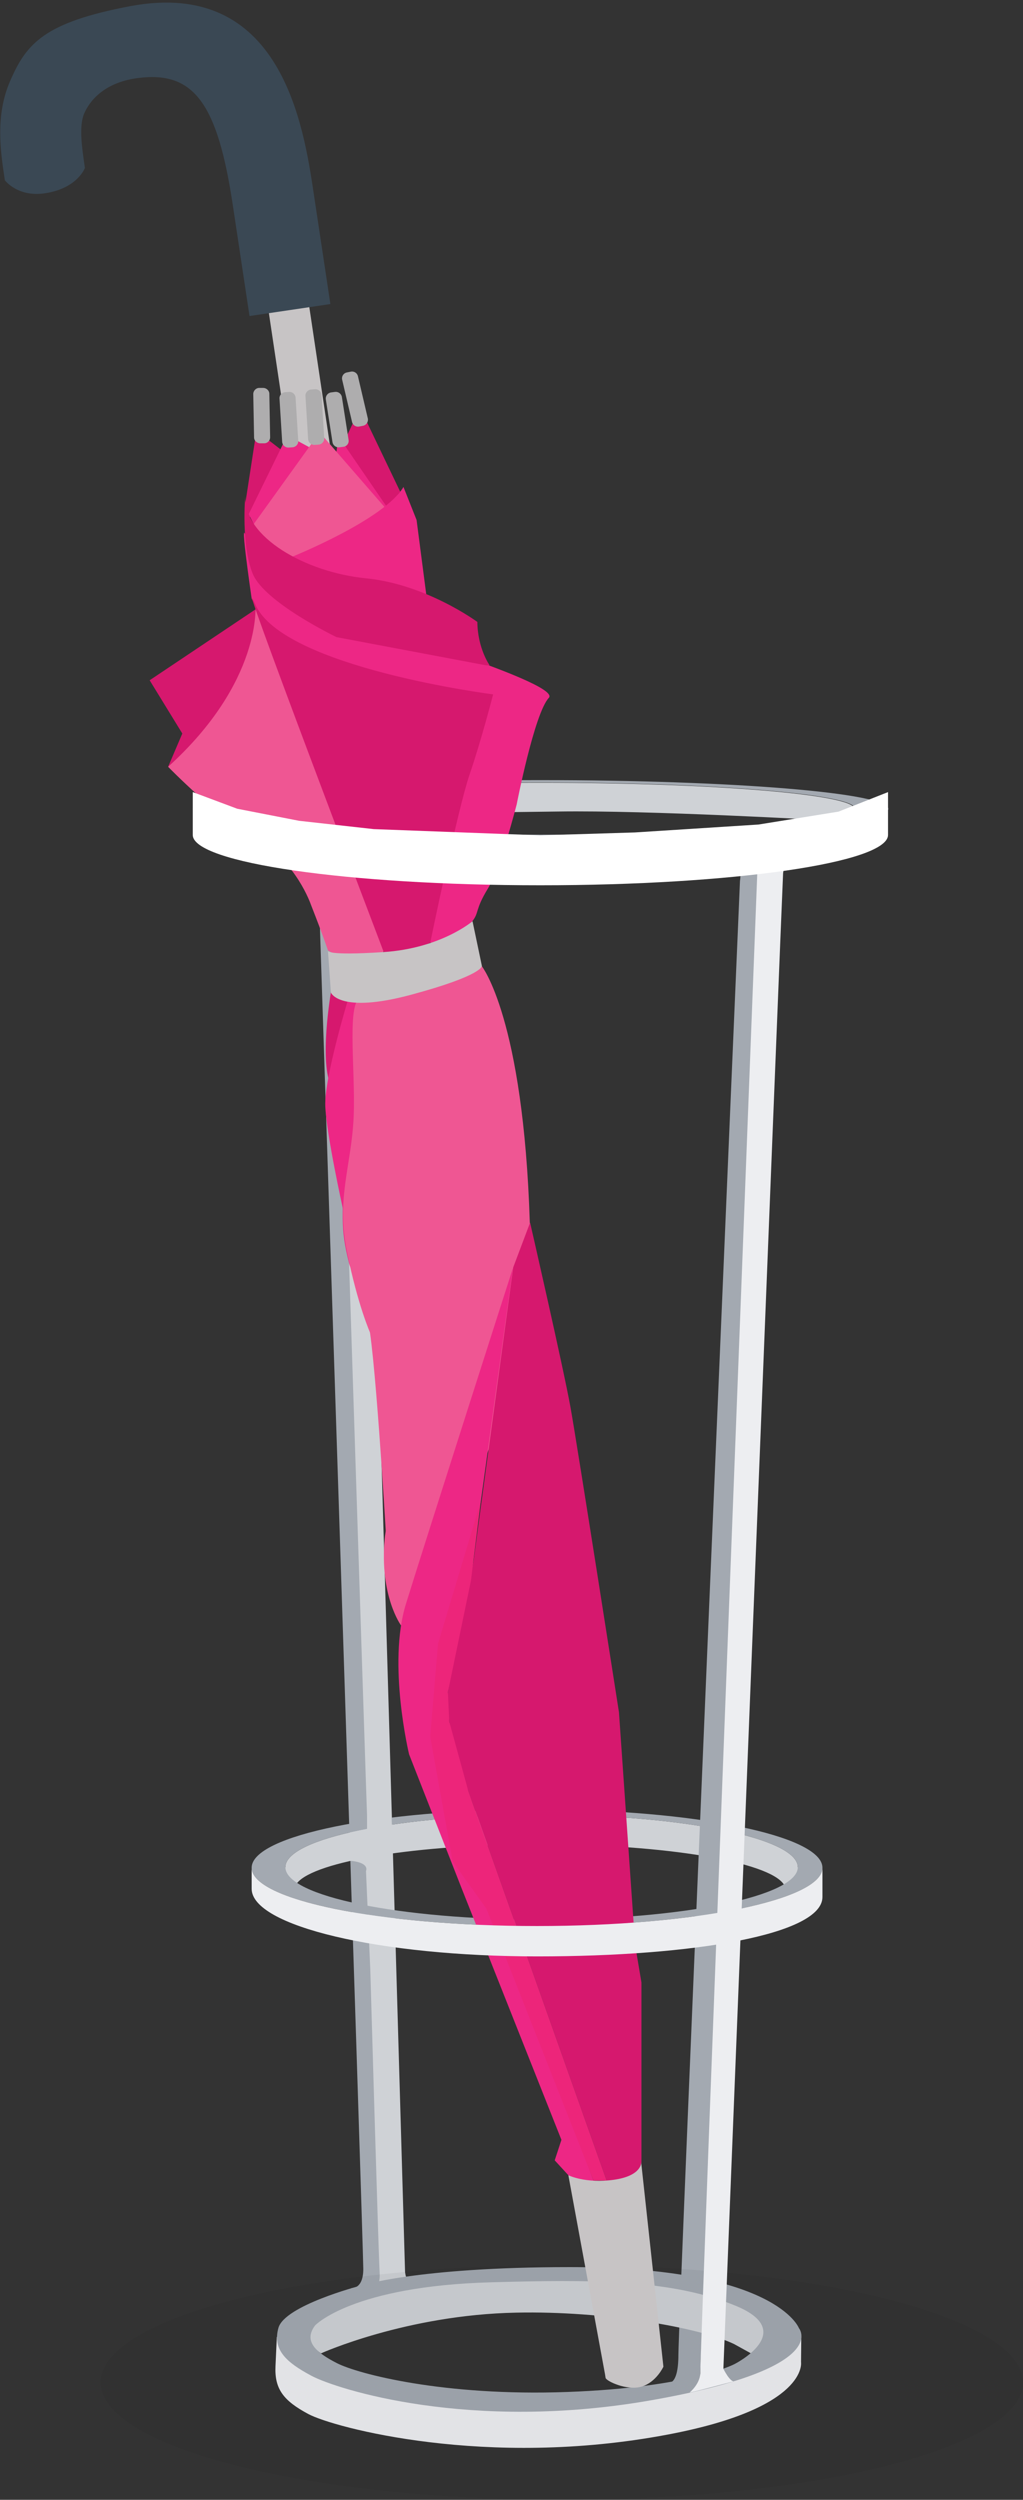 
<svg width="61" height="149" xmlns="http://www.w3.org/2000/svg"><rect width="100%" height="100%" fill="#333333" stroke="none"/><g fill="none" fill-rule="evenodd"><path d="M20.96 136.383s.703.08.703-1.143c0-1.222-2.746-84.838-2.746-84.838s.064-1.032-.606-1.635c0 0 1.692-.698 1.74.65.032 1.35 2.841 86.014 2.841 86.014s.16 1.492-1.229 1.714c-1.389.222-.702-.762-.702-.762z" fill="#A3A9B1"/><path d="M47.572 111.293c0-1.73-6.848-3.126-15.277-3.126-8.429 0-15.278 1.396-15.278 3.126l-.83.032.83.746.703.159c1.085-1.302 7.152-2.302 14.48-2.302 7.486 0 13.664 1.048 14.542 2.397h.623l.83-.603-.623-.429z" fill="#CFD2D6"/><path d="M39.782 142.017s.67.301.67-1.667c0-1.967 3.672-87.853 3.672-87.853s.16-.794-.287-.984c-.447-.19.766-.127.766-.127s.67-.207.623.872c-.048 1.08-3.465 89.108-3.465 89.108s.032 1.111-.638 1.254c-.67.127-1.341-.603-1.341-.603z" fill="#A3A9B1"/><path d="M50.957 48.212c0-.857-8.381-1.555-18.726-1.555-10.345 0-18.726.698-18.726 1.555l-.35.19s.91.365 1.324.603c.431.238 1.676 0 1.676 0 4.726-.571 11.814-.555 17.162-.635 5.347-.079 15.644.508 15.644.508h1.565l.686-.317-.255-.35z" fill="#CFD2D6"/><path d="M32.215 46.498c-11.446 0-20.721.762-20.721 1.714s9.275 1.714 20.737 1.714c11.462 0 20.737-.762 20.737-1.714s-9.29-1.714-20.753-1.714zm.048 3.253c-10.345 0-18.726-.698-18.726-1.555s8.381-1.555 18.726-1.555c10.345 0 18.726.698 18.726 1.555s-8.397 1.555-18.726 1.555z" fill="#A3A9B1" fill-rule="nonzero"/><path d="M21.647 137.16s1.07-.285.99-1.713c-.08-1.429-.559-18.092-.559-18.092l-.255-5.84s.255-.476-.894-.603c-1.166-.127.35-1.714.35-1.714h.288s.351.048.335-.523c-.032-.587-1.915-59.035-1.915-59.035s.271-.746-1.054-.92c-1.325-.175 3.337-.175 3.337-.175s-.67.35-.623 1.365c.048 1 1.772 60.177 1.772 60.177l.734 25.328s.096 1.08.878.984c.495-.064-1.692.27-2.793.635-.368.095-.527.11-.591.127z" fill="#CFD2D6"/><path d="M32.023 107.85c-9.386 0-17.017 1.555-17.017 3.475 0 1.92 7.615 3.475 17.017 3.475 9.403 0 17.018-1.555 17.018-3.475 0-1.92-7.63-3.475-17.018-3.475zm.272 6.57c-8.445 0-15.278-1.397-15.278-3.127 0-1.73 6.849-3.126 15.278-3.126s15.277 1.396 15.277 3.126-6.848 3.127-15.277 3.127z" fill="#A3A9B1" fill-rule="nonzero"/><path d="M19.14 140.271s5.093-2.301 11.654-2.428c5.189-.111 10.904.873 12.979 1.873l1.15.634s1.356-.714.494-2.078c-.91-1.429-5.156-2.492-13.936-2.54-9.45-.063-12.34 2.317-12.34 2.317s-1.597 1.19 0 2.222z" fill="#CFD2D6"/><path d="M47.78 139.287l-1.15.254-1.117.968-5.476 1.904-7.263.683-5.987-.19-6.625-1.19-2.873-1.984-.782-.445-.08 1.746c-.064 1.365.479 2.063 1.963 2.856 1.485.794 10.616 3.27 21.424 1.222 8.413-1.587 7.95-4.316 7.95-4.316l.016-1.508z" fill="#EDEEF1"/><path d="M47.636 138.763s-1.357-3.634-13.649-3.634c-9.211 0-12.564 1.127-12.564 1.127s-4.437 1.159-4.82 2.492c-.368 1.317.478 2.063 1.963 2.856 1.485.794 9.45 3.364 20.274 1.46 10.84-1.904 8.796-4.3 8.796-4.3zm-3.831 2.143s-2.602 1.396-9.978 1.666c-7.375.27-12.483-1.079-13.729-1.714-1.245-.635-2.027-1.301-1.309-2.253 0 0 2.203-2.349 10.537-2.571 5.794-.159 10.711-.206 14.607 1.428 3.64 1.54-.128 3.444-.128 3.444z" fill="#A3A9B1" fill-rule="nonzero"/><ellipse fill-opacity=".5" fill="#000" opacity=".1" cx="33.5" cy="142" rx="27.5" ry="7"/><path fill="#C7C4C5" d="M16.028 18.63l2.41-.364 5.204 34.818-2.41.365z"/><path d="M7.774.365C16.778-1.317 18.103 7.49 18.71 11.553l.99 6.57-4.822.714-.99-6.57c-.91-6.094-2.314-8.046-5.65-7.617-1.773.222-2.778 1.127-3.21 2.095-.335.761-.143 2.03.017 3.142l.016.127s-.416 1.142-2.203 1.476c-1.756.349-2.57-.746-2.57-.746l-.017-.127C.031 9.03-.287 6.856.607 4.824 1.58 2.571 2.666 1.333 7.774.365" fill="#3A4854"/><path d="M20.769 59.527l-.974-.762s-.734 3.952-.143 5.76c.59 1.81 1.117-4.998 1.117-4.998z" fill="#D6186E"/><path d="M21.376 59.543l-.607-.016s-1.437 4.713-1.373 6.395c.064 1.682 1.054 6.142 1.054 6.142l1.293-4.523-.367-7.998z" fill="#ED2785"/><path d="M21.104 60.24s-.495 5.158-.574 8.697c-.08 3.54-.272 4.174.287 6.364.559 2.19 1.453-7.84 1.676-7.84.208 0 .192-7.173.192-7.173l-1.58-.047z" fill="#ED2785"/><path d="M25.766 58.606s-2.954 1.095-4.071.841c-1.118-.238-.479 4.222-.607 7.126-.127 2.904-1.053 4.84-.399 8.03.639 3.19 1.389 4.856 1.389 4.856l2.985-8.014.703-12.839z" fill="#EF5693"/><path d="M23.004 91.282s-.67-11.49-1.118-12.775c-.447-1.286-.319-4.237-.303-4.555.016-.317 3.64-13.235 3.64-13.235l.527-2.11.527.015s1.644-.063 2.394.81c.75.872 2.379 7.57 1.788 9.934-.59 2.364-7.455 21.916-7.455 21.916z" fill="#EF5693"/><path d="M23.914 96.884s-1.293-1.762-.974-5.174c.335-3.412 5.779-19.535 6.274-23.407.495-3.873.878-9.11-2.937-9.68l2.442-1.048s2.49 3.078 2.873 15.314c.384 12.235-7.678 23.995-7.678 23.995z" fill="#EF5693"/><path d="M37.882 116.054l-.974-13.997s-2.474-15.854-2.889-18.17c-.415-2.317-2.41-11.014-2.41-11.014l-1.006 2.666-2.363 17.473-.495 2.824 10.137 20.218z" fill="#D6186E"/><path d="M35.392 129.972l-.75.27-.75-.588-.815-.888.4-1.222-5.94-14.965-3.144-8.014s-1.293-5.38-.192-8.95c1.102-3.572 6.386-20.044 6.386-20.044L28.67 89.488l-2.235 10.157.367 6.253 2.762 8.537 5.827 15.537z" fill="#ED2785"/><path d="M36.174 129.972l-8.046-22.646s-1.724-4.57-1.42-6.459c.287-1.904 1.372-6.634 1.372-6.634l4.406 8.84.926 1.301 4.486 11.712.351 2.079v10.76l-.271.761-.686.762-1.118-.476z" fill="#D6186E"/><path fill="#ED257A" d="M36.174 129.972h-.782l-6.386-16.203-2.011-2.809-1.341-7.443.463-5.538 2.554-8.506-.59 4.745-1.373 6.633.08 1.762 1.133 4.126z"/><path fill="#D6186E" d="M17.145 27.105l-1.852-1.428-.702 4.57.223.683 2.794-3.46zM20.178 27.058l1.293-2.746 2.395 5-1.277 1.586-2.49-1.174z"/><path fill="#ED2785" d="M20.003 27.312l.191-1.286 2.874 4.19-1.948 1.174z"/><path d="M33.891 129.654s1.022.508 2.714.27c1.676-.238 1.628-1.031 1.628-1.031l1.325 12.172s-.43.936-1.309 1.19c-.878.254-2.107-.333-2.139-.524l-.032-.206-2.187-11.87z" fill="#C7C4C5"/><path fill="#ED2785" d="M18.422 26.645l-1.293-.698-2.299 4.697.56 1.111 2.138-1.063z"/><path fill="#EF5693" d="M15.134 31.231l3.927-5.459 3.863 4.444-3.751 3.078-3.081-.079z"/><path d="M17.464 33.167s5.46-2.205 6.594-4.142l.782 1.968.574 4.412-6.433-.428-1.517-1.81z" fill="#ED2785"/><path fill="#D6186E" d="M10.025 45.704l.846-1.983-1.947-3.174 6.306-4.222.622 6.03z"/><path d="M15.23 36.056s.415 4.554-5.205 9.648c0 0 3.002 3.095 5.316 4.364 2.315 1.27 3.193 3.84 3.193 3.84.798 2.032 1.022 2.746 1.022 2.746l1.277.714 2.027-.618.527-9.046-8.157-11.648z" fill="#EF5693"/><path d="M25.654 56.194s1.516-.032 2.522-1.301c.4-.508.144-.667.91-1.92.766-1.254 1.724-5.031 1.724-5.031s1.054-5.427 1.916-6.348c.878-.936-13.33-5.11-13.33-5.11s-3.99-1.38-4.598-3.967c-.67-2.84.208 3.158.208 3.158l.766 1.523 7.12 8.38 2.203 5.506.559 5.11z" fill="#ED2785"/><path d="M25.654 56.194s1.644-7.982 2.347-10.03c.702-2.047 1.404-4.776 1.404-4.776S16.89 39.8 15.23 36.04c-1.66-3.761 7.646 20.694 7.646 20.694s.655.476 2.778-.54z" fill="#D6186E"/><path d="M19.731 59.162s.495 1.285 4.79.127c4.294-1.159 4.214-1.714 4.214-1.714l-.559-2.666s-1.884 1.618-5.316 1.84c-3.432.223-3.304-.079-3.304-.079l.175 2.492z" fill="#C7C4C5"/><path d="M29.198 39.658s-.718-1-.734-2.587c0 0-3.05-2.253-6.657-2.602-3.608-.365-7.28-2.46-7.184-4.888 0 0-.256 2.904.447 4.618.702 1.714 4.997 3.777 4.997 3.777l8.923 1.682h.208z" fill="#D6186E"/><path d="M18.997 26.502l-.24.016a.368.368 0 01-.383-.333l-.16-2.587c-.015-.19.144-.365.336-.38l.24-.017a.368.368 0 01.383.334l.16 2.586c.015.19-.144.365-.336.381zM21.663 25.375l-.24.048a.362.362 0 01-.43-.27l-.591-2.523a.36.36 0 01.271-.428l.24-.048a.362.362 0 01.43.27l.591 2.523c.032.19-.08.38-.271.428zM17.448 26.66l-.239.017a.368.368 0 01-.383-.334l-.16-2.586c-.016-.19.144-.365.336-.381l.239-.016a.368.368 0 01.383.333l.16 2.587c.016.19-.144.365-.336.38zM20.482 26.63l-.24.03a.372.372 0 01-.415-.3l-.399-2.556a.37.37 0 01.303-.412l.24-.032a.372.372 0 01.415.302l.399 2.555a.35.35 0 01-.303.412zM15.756 26.423h-.24c-.19 0-.366-.159-.366-.35l-.048-2.586c0-.19.16-.365.351-.365h.24c.191 0 .367.159.367.35l.048 2.586c0 .206-.16.365-.352.365z" fill="#AEADAE"/><path d="M15.006 111.325c0 1.92 7.615 3.475 17.017 3.475 9.403 0 17.018-1.555 17.018-3.475v1.746c0 2.221-7.615 3.539-17.002 3.539-9.386 0-17.033-1.81-17.033-4.031v-1.254z" fill="#EDEEF1"/><path d="M41.123 142.604s.67-.54.638-1.254c-.031-.714 3.4-89.457 3.4-89.457s-.047-.57-.574-.523c-.527.047 3.05-.238 3.05-.238s-.895.158-.943.936c-.048.762-3.56 89.124-3.56 89.124s.4.809.655.745c.24-.095-2.012.54-2.666.667z" fill="#EDEEF1"/><path fill="#CFD2D6" d="M21.886 108.167v1l1.485-.238-.032-1.08z"/><path d="M52.952 49.766c0 1.661-9.275 3-20.737 3-11.462 0-20.721-1.339-20.721-3v-2.554l2.65.992 3.688.719 4.454.496 9.93.372 5.65-.174 7.36-.471 4.773-.769 2.953-1.165v2.554z" fill="#FFF"/></g></svg>
